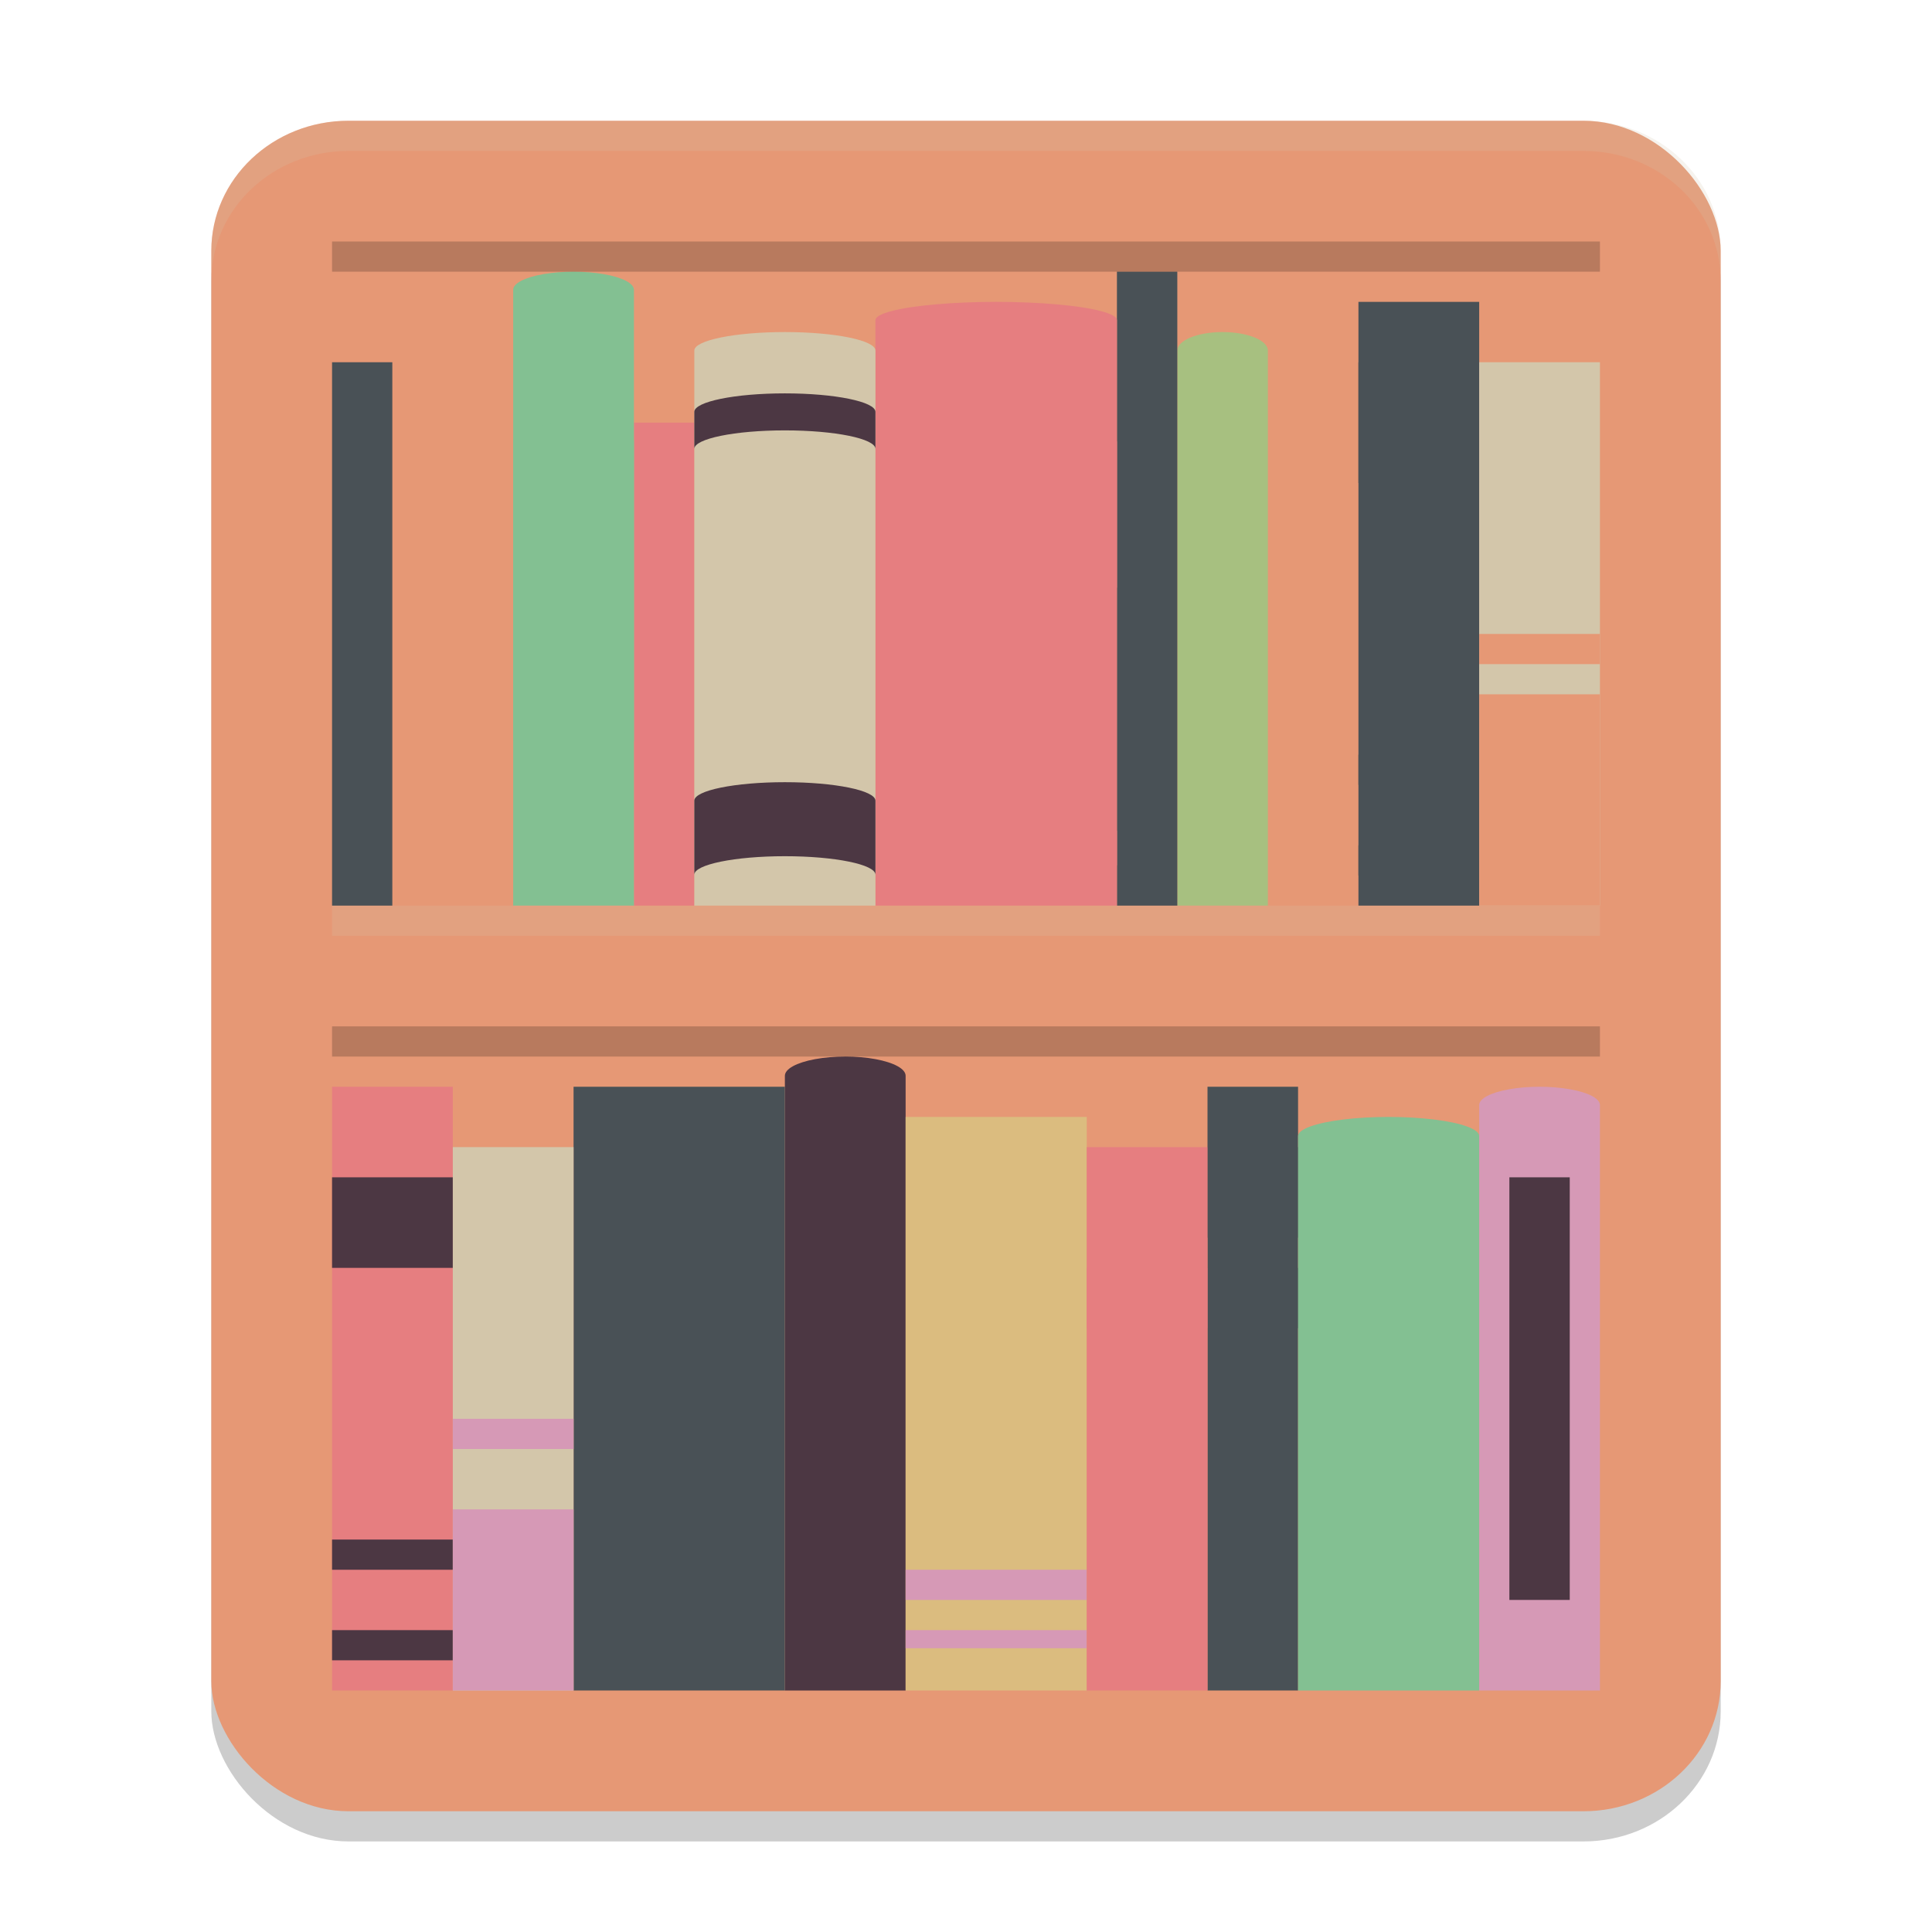 <svg xmlns="http://www.w3.org/2000/svg" width="64" height="64" version="1.1">
 <rect style="opacity:0.2" width="50" height="56" x="7" y="5" rx="4.545" ry="4.308"/>
 <rect style="fill:#e69875" width="50" height="56" x="7" y="4" rx="4.545" ry="4.308"/>
 <rect style="fill:#e69875" width="41.999" height="13.444" x="11" y="8" rx="0" ry="0"/>
 <rect style="fill:#e69875" width="41.999" height="12.222" x="11" y="17.78" rx="0" ry="0"/>
 <path style="fill:#e69875" d="M 43.452,11 C 42.642,11.01 42,11.282 42,11.613 v 18.387 h 3 V 11.613 c 0,-0.339 -0.672,-0.613 -1.5,-0.613 -0.016,-1.23e-4 -0.032,-1.23e-4 -0.048,0 z"/>
 <path style="fill:#a7c080" d="m 40.452,11 c -0.809,0.01 -1.452,0.282 -1.452,0.613 v 18.387 h 3 V 11.613 c 0,-0.339 -0.672,-0.613 -1.5,-0.613 -0.016,-1.23e-4 -0.032,-1.23e-4 -0.048,0 z"/>
 <rect style="fill:#495156" width="2" height="21" x="-39" y="9" transform="scale(-1,1)"/>
 <rect style="fill:#495156" width="4" height="20" x="-49" y="10" transform="scale(-1,1)"/>
 <rect style="fill:#495156" width="4" height="4" x="45" y="12"/>
 <rect style="fill:#495156" width="4" height="1" x="45" y="28"/>
 <rect style="fill:#495156" width="4" height="1" x="45" y="25"/>
 <rect style="fill:#d3c6aa" width="4" height="18" x="-53" y="12" transform="scale(-1,1)"/>
 <rect style="fill:#e69875" width="4" height="7" x="-53" y="23" transform="scale(-1,1)"/>
 <rect style="fill:#e69875" width="4" height="1" x="-53" y="21" transform="scale(-1,1)"/>
 <path style="fill:#e67e80" d="m 33,10 c -0.691,0 -1.381,0.028 -2,0.082 -1.237,0.108 -1.999,0.308 -2,0.524 v 19.394 H 37 V 10.606 c -0.001,-0.216 -0.763,-0.416 -2,-0.524 -0.619,-0.054 -1.309,-0.082 -2,-0.082 z"/>
 <circle style="fill:#e67e80" cx="-33" cy="23.333" r="1.333" transform="scale(-1,1)"/>
 <path style="fill:#e67e80" d="m 33,14.036 c -0.691,0 -1.381,0.028 -2,0.082 -1.237,0.108 -1.999,0.308 -2,0.524 v 4.848 c 0.001,-0.216 0.763,-0.416 2,-0.524 0.619,-0.054 1.309,-0.082 2,-0.082 0.691,0 1.381,0.028 2,0.082 C 36.237,19.074 36.999,19.274 37,19.491 V 14.642 C 36.999,14.426 36.237,14.226 35,14.118 34.381,14.064 33.691,14.036 33,14.036 Z"/>
 <path style="fill:#e67e80" d="m 33,26.97 c -0.691,0 -1.381,0.026 -2,0.077 -1.237,0.102 -1.999,0.291 -2,0.495 V 28.688 c 0.001,-0.204 0.763,-0.393 2,-0.495 0.619,-0.051 1.309,-0.077 2,-0.077 0.691,0 1.381,0.026 2,0.077 C 36.237,28.295 36.999,28.484 37,28.688 V 27.543 C 36.999,27.338 36.237,27.149 35,27.047 34.381,26.996 33.691,26.97 33,26.97 Z"/>
 <rect style="fill:#e67e80" width="2" height="16" x="21" y="14"/>
 <rect style="fill:#495156" width="2" height="18" x="11" y="12"/>
 <rect style="fill:#e69875" width="4" height="20" x="13" y="10"/>
 <circle style="fill:#e69875" cx="15" cy="28" r="1"/>
 <path style="fill:#83c092" d="m 19,9 c 0.345,0 0.691,0.027 1,0.081 0.618,0.107 0.999,0.305 1,0.519 V 30 H 17 V 9.6 c 5.35e-4,-0.214 0.382,-0.412 1,-0.519 0.309,-0.053 0.655,-0.081 1,-0.081 z"/>
 <path style="fill:#83c092" d="m 19,14 c -0.345,0 -0.691,0.028 -1,0.084 C 17.382,14.195 17.001,14.4 17,14.622 V 24.578 c 5.35e-4,-0.222 0.382,-0.427 1,-0.538 0.309,-0.055 0.655,-0.084 1,-0.084 0.345,0 0.691,0.028 1,0.084 0.618,0.111 0.999,0.316 1,0.538 v -9.956 c -5.98e-4,-0.222 -0.382,-0.427 -1,-0.538 -0.309,-0.055 -0.655,-0.084 -1,-0.084 z"/>
 <rect style="fill:#4c3743" width="1.12" height="6.21" x="24.44" y="16.34"/>
 <path style="fill:#d3c6aa" d="m 26,11 c -1.657,0 -3,0.274 -3,0.613 v 18.387 h 6 V 11.613 c 0,-0.339 -1.343,-0.613 -3,-0.613 z"/>
 <path style="fill:#4c3743" d="M 26,13.031 C 24.343,13.031 23,13.306 23,13.644 V 14.87 c 0,-0.338 1.343,-0.613 3,-0.613 1.657,0 3,0.274 3,0.613 v -1.226 c 0,-0.338 -1.343,-0.613 -3,-0.613 z"/>
 <path style="fill:#4c3743" d="M 26,25.911 C 24.343,25.911 23,26.185 23,26.524 v 2.452 c 0,-0.338 1.343,-0.613 3,-0.613 1.657,0 3,0.274 3,0.613 v -2.452 c 0,-0.338 -1.343,-0.613 -3,-0.613 z"/>
 <rect style="fill:#d3c6aa" width="2" height="6" x="25" y="17"/>
 <rect style="fill:#e69875" width="41.999" height="12.222" x="11" y="34" rx="0" ry="0"/>
 <rect style="fill:#e69875" width="41.999" height="12.222" x="11" y="43.78" rx="0" ry="0"/>
 <path style="fill:#4c3743" d="m 28,35 c -0.345,0 -0.691,0.029 -1,0.086 -0.618,0.114 -0.999,0.323 -1,0.551 v 20.364 h 4 V 35.636 c -5.34e-4,-0.227 -0.382,-0.437 -1,-0.551 -0.309,-0.057 -0.655,-0.086 -1,-0.086 z"/>
 <rect style="fill:#dbbc7f" width="6" height="19" x="-36" y="37" transform="scale(-1,1)"/>
 <rect style="fill:#d699b6" width="6" height="1" x="-36" y="52" transform="scale(-1,1)"/>
 <rect style="fill:#d699b6" width="6" height=".6" x="-36" y="54" transform="scale(-1,1)"/>
 <rect style="fill:#495156" width="7" height="20" x="-26" y="36" transform="scale(-1,1)"/>
 <rect style="fill:#495156" width="5" height="2" x="-25" y="39" transform="scale(-1,1)"/>
 <rect style="fill:#e67e80" width="4" height="20" x="11" y="36"/>
 <rect style="fill:#4c3743" width="4" height="3" x="-15" y="39" transform="scale(-1,1)"/>
 <rect style="fill:#4c3743" width="4" height="1" x="-15" y="54" transform="scale(-1,1)"/>
 <rect style="fill:#4c3743" width="4" height="1" x="-15" y="51" transform="scale(-1,1)"/>
 <rect style="fill:#d3c6aa" width="4" height="18" x="15" y="38"/>
 <rect style="fill:#d699b6" width="4" height="6" x="15" y="50"/>
 <rect style="fill:#d699b6" width="4" height="1" x="15" y="47"/>
 <rect style="fill:#495156" width="3" height="20" x="40" y="36"/>
 <rect style="fill:#495156" width="3" height="3" x="40" y="38"/>
 <rect style="fill:#495156" width="3" height="2" x="40" y="42"/>
 <path style="fill:#83c092" d="m 46,37 c -0.518,0 -1.036,0.028 -1.5,0.085 C 43.573,37.198 43.001,37.407 43,37.633 v 18.367 h 6 V 37.633 c -5.98e-4,-0.226 -0.573,-0.435 -1.5,-0.548 C 47.036,37.029 46.518,37 46,37 Z"/>
 <path style="fill:#d699b6" d="m 51,36 c -0.345,0 -0.691,0.027 -1,0.082 -0.618,0.108 -0.999,0.308 -1,0.524 v 19.394 h 4 V 36.606 c -5.36e-4,-0.216 -0.382,-0.416 -1,-0.524 -0.309,-0.054 -0.655,-0.082 -1,-0.082 z"/>
 <rect style="fill:#4c3743" width="2" height="14" x="50" y="39"/>
 <rect style="fill:#e67e80" width="4" height="18" x="36" y="38"/>
 <rect style="fill:#e67e80" width="2" height="6" x="37" y="46"/>
 <rect style="fill:#e67e80" width="4" height="2" x="36" y="42"/>
 <path style="opacity:0.2;fill:#d3c6aa" d="M 11.547 4 C 9.029 4 7 5.922 7 8.309 L 7 9.309 C 7 6.922 9.029 5 11.547 5 L 52.453 5 C 54.971 5 57 6.922 57 9.309 L 57 8.309 C 57 5.922 54.971 4 52.453 4 L 11.547 4 z"/>
 <rect style="opacity:0.2" width="42" height="1" x="11" y="8"/>
 <rect style="opacity:0.2;fill:#d3c6aa" width="42" height="1" x="11" y="30"/>
 <rect style="opacity:0.2" width="42" height="1" x="11" y="34"/>
</svg>

